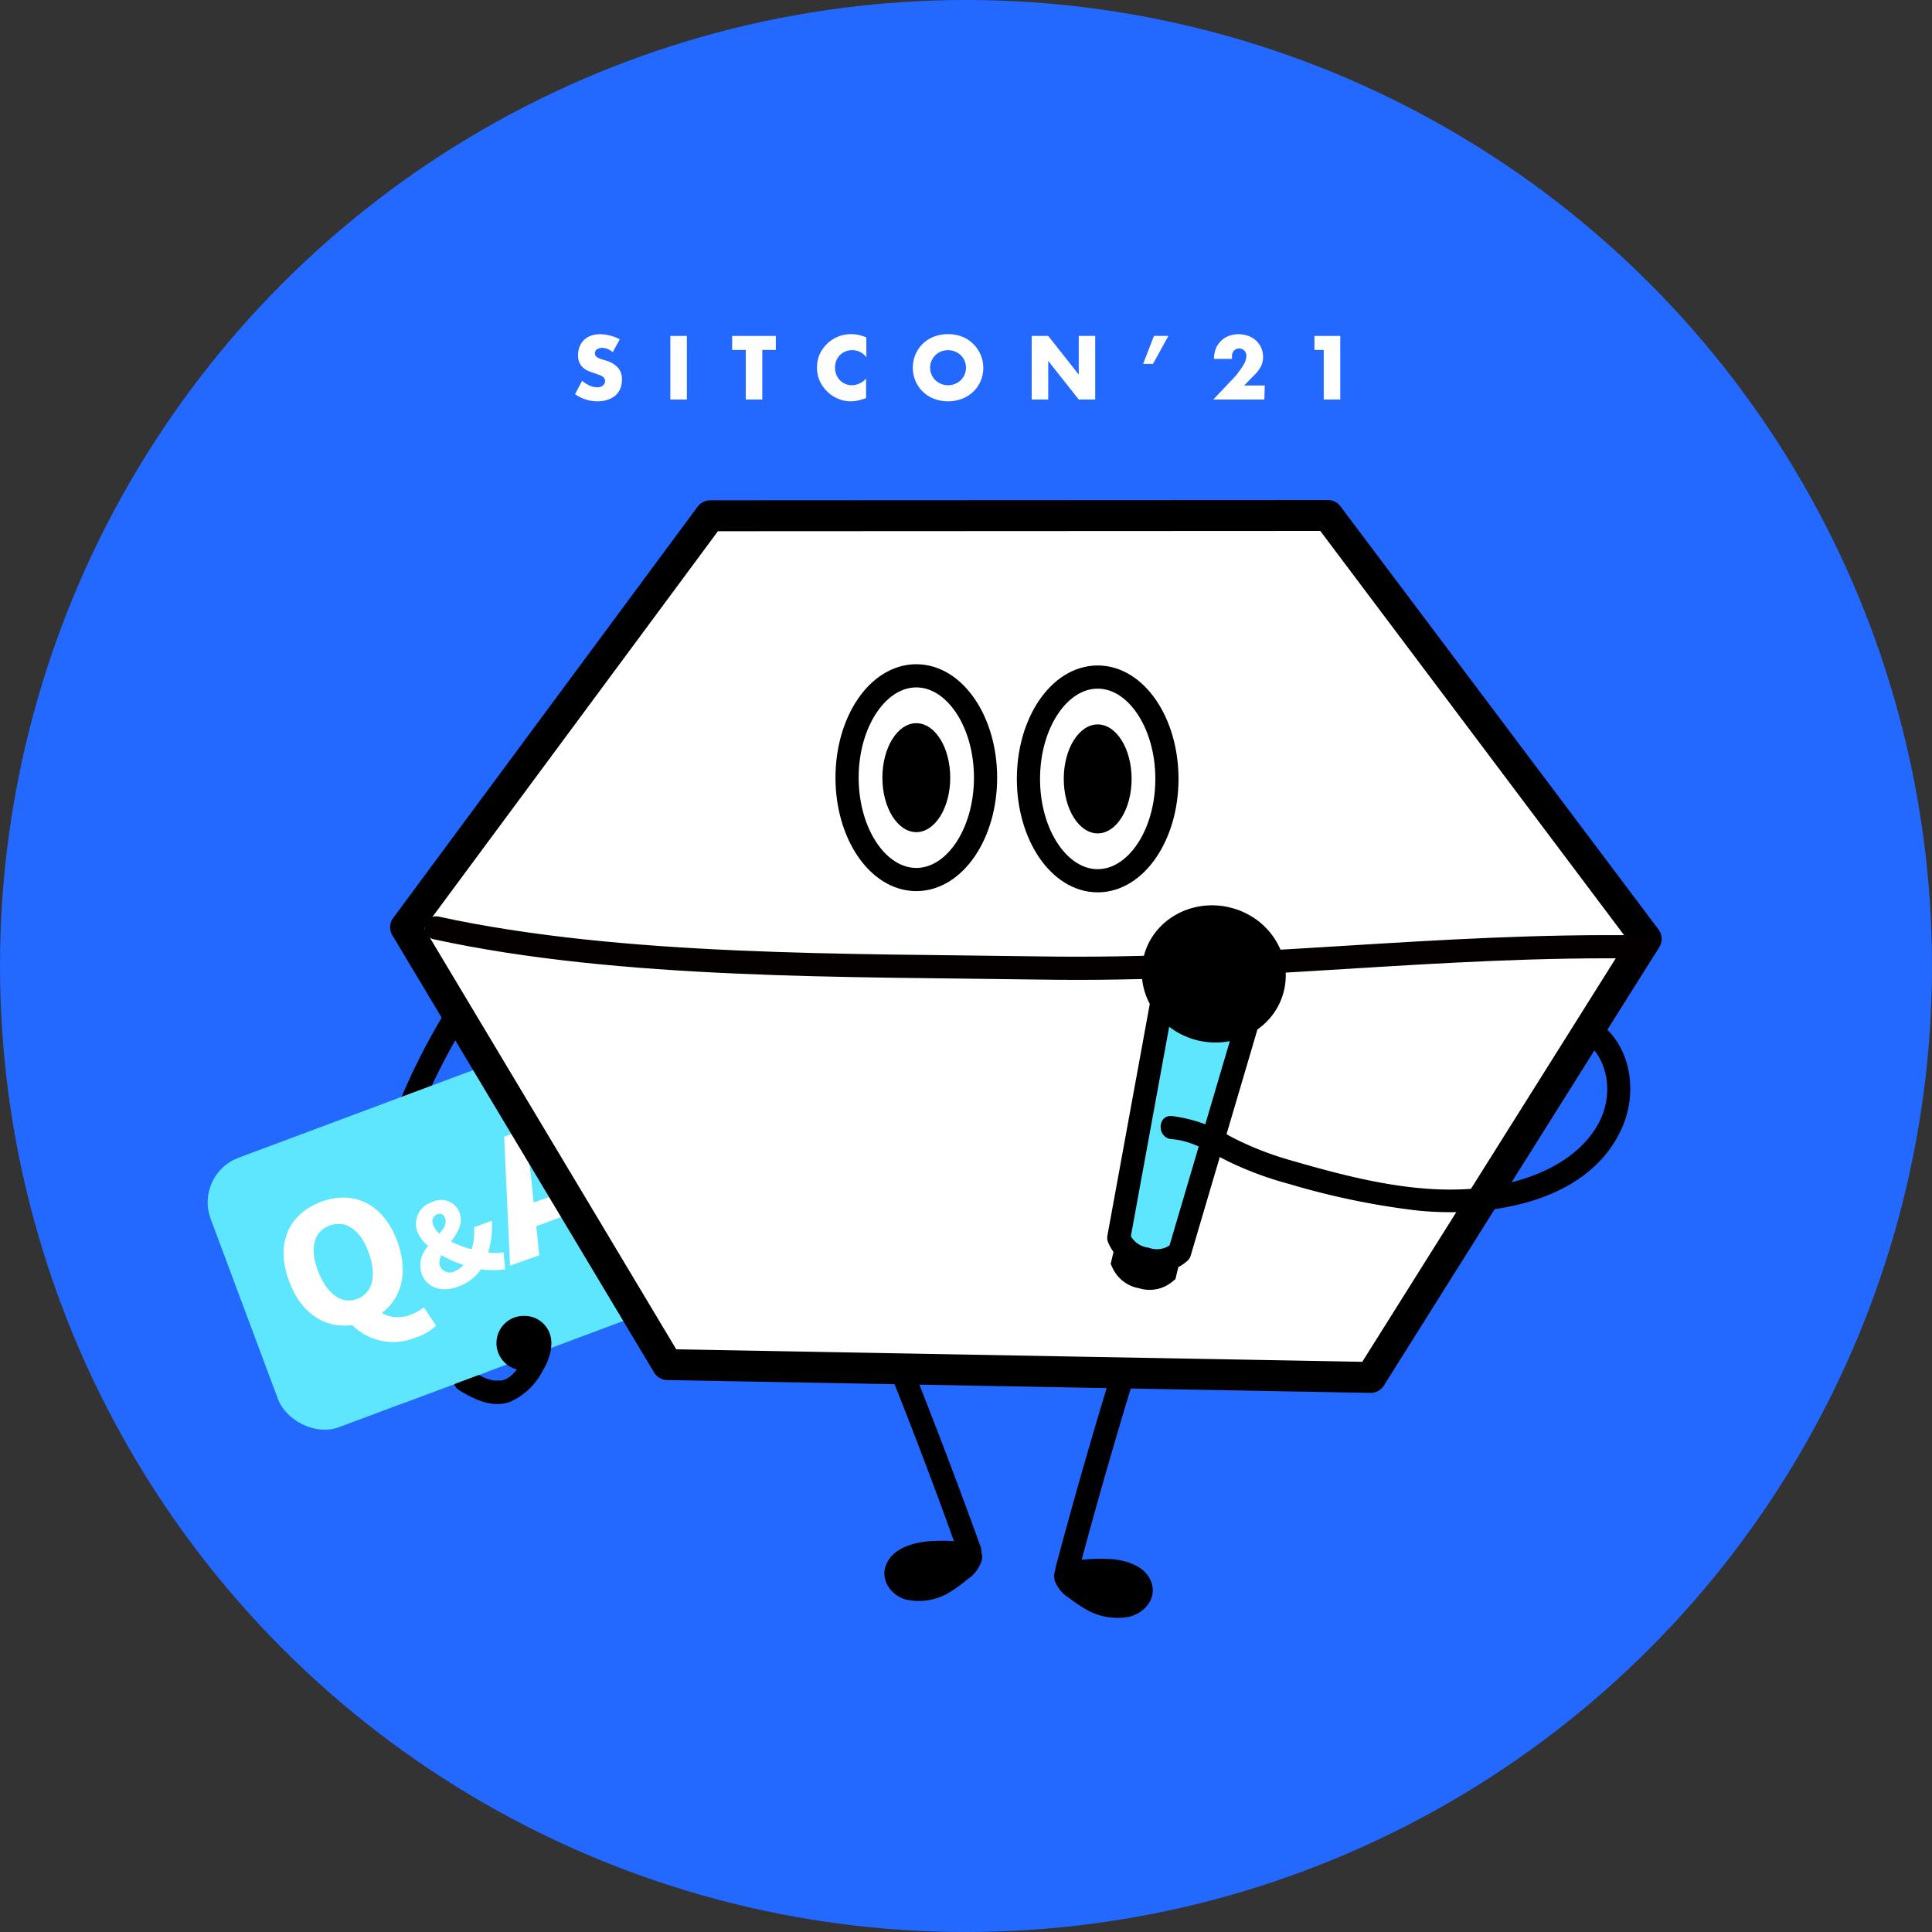 <svg id="圖層_1" data-name="圖層 1" xmlns="http://www.w3.org/2000/svg" viewBox="0 0 250 250"><rect x="0" y="0" width="250" height="250" fill="#333333" stroke="none"/><defs><style>.cls-1{fill:#2368ff;}.cls-2,.cls-4,.cls-7{fill:#fff;}.cls-10,.cls-3,.cls-5,.cls-8{fill:#5fe6ff;}.cls-3{stroke:#5fe6ff;}.cls-3,.cls-5,.cls-9{stroke-miterlimit:10;}.cls-4,.cls-5,.cls-7,.cls-8,.cls-9{stroke:#000;}.cls-4,.cls-6,.cls-7,.cls-8{stroke-linecap:round;stroke-linejoin:round;}.cls-4{stroke-width:4px;}.cls-5,.cls-6,.cls-7,.cls-8,.cls-9{stroke-width:3px;}.cls-6{fill:none;stroke:#040000;}</style></defs><circle class="cls-1" cx="125" cy="125" r="125"/><path d="M188.26,262.51a83.94,83.94,0,0,0-5.41,10.71,1.56,1.56,0,0,0,.53,2.06,1.52,1.52,0,0,0,2.06-.54A83.29,83.29,0,0,1,190.85,264a1.5,1.5,0,0,0-2.59-1.52Z" transform="translate(-131 -131)"/><path class="cls-2" d="M210.29,176.57a2.46,2.46,0,0,0-.7-.42,1.81,1.81,0,0,0-.67-.13,1.1,1.1,0,0,0-.68.19.62.62,0,0,0-.26.52.52.52,0,0,0,.13.36,1.28,1.28,0,0,0,.34.24,2.67,2.67,0,0,0,.48.18l.53.16a3.41,3.41,0,0,1,1.54.94,2.33,2.33,0,0,1,.48,1.52,3,3,0,0,1-.21,1.15,2.47,2.47,0,0,1-.62.88,2.91,2.91,0,0,1-1,.56,4,4,0,0,1-1.35.21,5,5,0,0,1-2.89-.93l.92-1.73a3.69,3.69,0,0,0,1,.64,2.4,2.4,0,0,0,.93.2,1.1,1.1,0,0,0,.78-.24.72.72,0,0,0,.25-.54.65.65,0,0,0-.28-.58,2.07,2.07,0,0,0-.4-.21l-.59-.22a8,8,0,0,1-.82-.29,2.42,2.42,0,0,1-.71-.42,2,2,0,0,1-.5-.66,2.28,2.28,0,0,1-.19-1,3,3,0,0,1,.2-1.1,2.59,2.59,0,0,1,.57-.86,2.53,2.53,0,0,1,.9-.55,3.36,3.36,0,0,1,1.18-.19,4.9,4.9,0,0,1,1.28.17,5.3,5.3,0,0,1,1.27.49Z" transform="translate(-131 -131)"/><path class="cls-2" d="M219.88,174.47v8.23h-2.14v-8.23Z" transform="translate(-131 -131)"/><path class="cls-2" d="M229.64,176.28v6.42H227.5v-6.42h-1.76v-1.81h5.65v1.81Z" transform="translate(-131 -131)"/><path class="cls-2" d="M243.11,177.22a2.29,2.29,0,0,0-1.84-.91,2.21,2.21,0,0,0-.89.18,2.1,2.1,0,0,0-1.16,1.18,2.49,2.49,0,0,0,0,1.81,2.16,2.16,0,0,0,2,1.37,2.49,2.49,0,0,0,1.85-.87v2.53l-.22.08a6.39,6.39,0,0,1-.92.25,4,4,0,0,1-.84.09,4.13,4.13,0,0,1-1.63-.33,4.22,4.22,0,0,1-1.38-.9,4.57,4.57,0,0,1-1-1.39,4.22,4.22,0,0,1-.36-1.75,4.33,4.33,0,0,1,.35-1.74,4.6,4.6,0,0,1,1-1.37,4.36,4.36,0,0,1,1.38-.89,4.25,4.25,0,0,1,1.65-.32,4.5,4.5,0,0,1,1,.1,6.39,6.39,0,0,1,1,.32Z" transform="translate(-131 -131)"/><path class="cls-2" d="M249.12,178.58a4.28,4.28,0,0,1,1.28-3.09,4.28,4.28,0,0,1,1.44-.92,4.92,4.92,0,0,1,1.83-.33,5,5,0,0,1,1.84.33,4.35,4.35,0,0,1,2.39,5.72,4.28,4.28,0,0,1-.94,1.38,4.43,4.43,0,0,1-1.45.92,5,5,0,0,1-1.84.34,4.93,4.93,0,0,1-1.83-.34,4.21,4.21,0,0,1-2.38-2.3A4.42,4.42,0,0,1,249.12,178.58Zm2.24,0a2.12,2.12,0,0,0,.19.91,2.39,2.39,0,0,0,.5.72,2.38,2.38,0,0,0,1.62.64,2.21,2.21,0,0,0,.89-.17,2.44,2.44,0,0,0,.75-.47,2.39,2.39,0,0,0,.5-.72,2.27,2.27,0,0,0,0-1.82,2.39,2.39,0,0,0-.5-.72,2.44,2.44,0,0,0-.75-.47,2.39,2.39,0,0,0-1.77,0,2.18,2.18,0,0,0-.74.47,2.39,2.39,0,0,0-.5.72A2.12,2.12,0,0,0,251.36,178.58Z" transform="translate(-131 -131)"/><path class="cls-2" d="M264.5,182.7v-8.23h2.14l3.95,5v-5h2.13v8.23h-2.13l-3.95-5v5Z" transform="translate(-131 -131)"/><path class="cls-2" d="M280.32,174.47h1.87l-2,3.62h-1.27Z" transform="translate(-131 -131)"/><path class="cls-2" d="M294.61,182.7H288l2-2.12c.53-.56,1-1,1.26-1.43a7.66,7.66,0,0,0,.69-1,2.61,2.61,0,0,0,.27-.66,1.91,1.91,0,0,0,.06-.42,1,1,0,0,0-.06-.36,1,1,0,0,0-.18-.32.86.86,0,0,0-.29-.21.94.94,0,0,0-1.08.2,1,1,0,0,0-.25.71,3,3,0,0,0,0,.35h-2.33a3.64,3.64,0,0,1,.23-1.31,3.09,3.09,0,0,1,.66-1,3,3,0,0,1,1-.65,3.37,3.37,0,0,1,1.29-.23,3.53,3.53,0,0,1,1.27.22,2.88,2.88,0,0,1,1,.61,2.81,2.81,0,0,1,.66.93,2.85,2.85,0,0,1,.24,1.17,2.62,2.62,0,0,1-.29,1.25,4.27,4.27,0,0,1-.92,1.18L292,180.88h2.66Z" transform="translate(-131 -131)"/><path class="cls-2" d="M302.29,176.28h-1.2v-1.81h3.34v8.23h-2.14Z" transform="translate(-131 -131)"/><path d="M244,303.31q5.84,14.2,11,28.66c.65,1.8,3.55,1,2.9-.8q-5.22-14.44-11-28.66c-.73-1.76-3.63-1-2.9.8Z" transform="translate(-131 -131)"/><path d="M276.16,304.26q-4.59,14.65-8.55,29.5a1.5,1.5,0,0,0,2.9.79q3.94-14.83,8.55-29.5c.58-1.84-2.32-2.63-2.9-.79Z" transform="translate(-131 -131)"/><rect class="cls-3" x="161.25" y="271.93" width="58.22" height="36.21" rx="5.65" transform="translate(-220.45 -46.07) rotate(-20.48)"/><path class="cls-2" d="M187.42,302.54a6.84,6.84,0,0,1-2.59,1.52,7.54,7.54,0,0,1-8.26-1.6c-3.51.49-6.61-1.48-8.17-5.7-1.81-4.9,0-8.71,4.17-10.25s8,.21,9.83,5.09c1.47,4,.59,7.35-2,9.3a4.23,4.23,0,0,0,3.83.18,5.88,5.88,0,0,0,1.62-.91Zm-10.21-3.46c2-.75,2.6-3,1.46-6.1-1.07-2.89-2.95-4.14-5-3.4s-2.62,2.91-1.55,5.8C173.3,298.49,175.2,299.82,177.21,299.08Z" transform="translate(-131 -131)"/><path class="cls-2" d="M196.37,295.24a10,10,0,0,1-3.13,0,6,6,0,0,1-3,2.26c-2.37.87-4.09-.09-4.67-1.66a3.55,3.55,0,0,1,.85-3.6,4.76,4.76,0,0,1-1.42-1.89,2.92,2.92,0,0,1,1.93-3.8,2.53,2.53,0,0,1,3.54,1.39c.51,1.36-.27,2.59-1.11,3.72a13.85,13.85,0,0,0,2.68,1,7.5,7.5,0,0,0,.3-2.85l2.3-.85a11.43,11.43,0,0,1-.48,4.1,6.41,6.41,0,0,0,2,0Zm-8.5-4.62c.57-.68,1-1.31.71-2a.69.69,0,0,0-1-.49,1,1,0,0,0-.5,1.43A2.58,2.58,0,0,0,187.87,290.62Zm2,4.86a2.6,2.6,0,0,0,1.1-.8,15.1,15.1,0,0,1-2.84-1.25,1.76,1.76,0,0,0-.21,1.37A1.39,1.39,0,0,0,189.9,295.48Z" transform="translate(-131 -131)"/><path class="cls-2" d="M204.91,288l-4.52,1.67.39,3.76L197,294.77l-.76-16.68,4.39-1.62,10.25,13.19-3.86,1.42Zm-1.72-2.51-.79-1.14c-1-1.34-2-3-3-4.35l-.09,0c.21,1.7.45,3.6.6,5.22l.14,1.39Z" transform="translate(-131 -131)"/><path d="M197.53,304.48l-.54,1.91,1.85-1.05c-.12,0-.15-.11,0,0,0,0-.11-.05-.15-.09s.16.2,0,0a.74.74,0,0,0-.13-.12c-.18-.16,0,0,0,0l-.12-.19c0-.05,0-.11-.08-.15s0,.24,0,0a1.41,1.41,0,0,0-.06-.22s0,.26,0,.12a.89.89,0,0,0,0-.23c0-.15,0,.09,0,.12a1.29,1.29,0,0,0,.06-.21s-.1.26,0,.1.13-.26,0-.07.06-.05.09-.09-.22.11.08,0-.17,0,.08,0c0,0,.2-.06.21-.05s-.32,0-.13,0H199c.29,0,0,0,0,0s.41.24.22.06-.06,0,0,0,.2.27,0-.05a.5.5,0,0,0,.12.13c.17.14-.15-.18,0,0s.05.1.09.14c-.16-.19,0-.14,0,0a1.8,1.8,0,0,0,.06.22c0,.16,0-.09,0-.11,0,.15,0,.31,0,.47s0,.22,0,0,0,.06,0,.11a4.5,4.5,0,0,1-.14.49c0,.15-.1.29-.15.43.11-.27-.06.1-.1.18a9.76,9.76,0,0,1-.51.89l-.54.79s-.2.25-.09.12-.05.05-.06.06-.23.28-.35.41-.25.26-.39.38l-.15.13c-.16.16.18-.11,0,0a4.13,4.13,0,0,1-.38.25c-.11.06-.5.2-.24.13l-.25.08s-.4.09-.24.07-.1,0-.11,0H195c.24,0-.08,0-.13,0-.23-.05-.45-.11-.68-.18a5.28,5.28,0,0,1-1-.43c-.43-.22-.84-.47-1.25-.72a1.51,1.51,0,0,0-2.05.54,1.53,1.53,0,0,0,.53,2.05c1.93,1.17,4.25,2.33,6.55,1.51a8.63,8.63,0,0,0,4.23-4c1-1.62,1.73-4,.5-5.67a3.41,3.41,0,0,0-2.75-1.46,3.52,3.52,0,0,0-1,6.94,1.52,1.52,0,0,0,1.85-1l.53-1.91a1.5,1.5,0,1,0-2.89-.8Z" transform="translate(-131 -131)"/><path d="M268.88,335a2.61,2.61,0,0,0,1.17,1.46c1.5,1.16,3.19,2.38,5.46,2.43a3.93,3.93,0,0,0,2.26-.56,1.84,1.84,0,0,0,.8-2.06,2.89,2.89,0,0,0-1.67-1.51c-2.21-.94-5.14-.53-7.84-.1" transform="translate(-131 -131)"/><path d="M267.43,335.38a4.42,4.42,0,0,0,1.92,2.4,18,18,0,0,0,2,1.37,8.16,8.16,0,0,0,5.6,1.09c2-.37,3.75-2.28,3.07-4.39s-3-2.84-4.89-3.08a23,23,0,0,0-6.46.43,1.5,1.5,0,0,0-1.05,1.84,1.54,1.54,0,0,0,1.84,1c.75-.12,1.37-.22,2-.29s1.41-.13,2.12-.13c.36,0,.71,0,1.07,0l.23,0,.54.1a6.68,6.68,0,0,1,.87.26h0l.27.14.2.11s.25.18.15.1.26.26.14.13.22.27.09.13,0,0,0,.06,0-.28,0-.11,0,.13,0,.19c0-.13.05-.2,0,0s0,.07,0,0-.14.19,0,.08-.23.22-.13.14-.09,0-.09.06l-.21.11c-.16.07,0,0,0,0l-.31.09c-.05,0-.43.07-.23.05a3.85,3.85,0,0,1-.48,0,5.43,5.43,0,0,1-.57,0c-.18,0,0,0,0,0l-.31-.06a6.63,6.63,0,0,1-.9-.25l-.21-.08-.48-.23a13.77,13.77,0,0,1-1.8-1.16l-.4-.31c-.13-.1,0,0,0,0l-.3-.24a4.44,4.44,0,0,1-.38-.37s.08.13,0,0,.08.33,0-.1a1.5,1.5,0,0,0-1.84-1.05,1.53,1.53,0,0,0-1.05,1.85Z" transform="translate(-131 -131)"/><path d="M256.53,332.22a2.56,2.56,0,0,1-1.1,1.51c-1.44,1.24-3.07,2.54-5.33,2.7a3.91,3.91,0,0,1-2.29-.45,1.84,1.84,0,0,1-.89-2,2.85,2.85,0,0,1,1.59-1.59c2.16-1,5.11-.78,7.83-.48" transform="translate(-131 -131)"/><path d="M255.09,331.82c0,.08-.1.4,0,.17,0,0-.16.22,0,.05l-.15.16a7.38,7.38,0,0,1-.73.65c-.24.2-.47.4-.72.59s0,0,0,0a1.09,1.09,0,0,1-.17.13,5.11,5.11,0,0,1-.48.33,5.3,5.3,0,0,1-3.26,1.06h-.24a3.58,3.58,0,0,1-.54-.14c.17.06-.15-.07-.2-.11l-.09-.06c.14.11-.16-.18,0,0s0-.1-.07-.12,0,0,0,.06c0-.15,0-.35,0-.09,0,0,0-.24,0,0s0,0,0,0c-.16.32.21-.3,0,0a2.22,2.22,0,0,1,.3-.31c-.15.14.13-.08.19-.12l.47-.26h0l.28-.1a6.74,6.74,0,0,1,.88-.24l.31-.06.11,0,.11,0,.32,0a26.35,26.35,0,0,1,5,.22,1.5,1.5,0,0,0,1.5-1.5,1.54,1.54,0,0,0-1.5-1.5,24.1,24.1,0,0,0-5.5-.17c-1.86.23-4.08.85-5.06,2.62-1.15,2.05.26,4.28,2.34,4.89a7.58,7.58,0,0,0,5.65-.91,16.3,16.3,0,0,0,2.29-1.66,4.57,4.57,0,0,0,1.92-2.54,1.54,1.54,0,0,0-1.05-1.85,1.51,1.51,0,0,0-1.84,1.05Z" transform="translate(-131 -131)"/><polygon class="cls-4" points="91.89 66.74 52.48 119.98 86.36 176.58 177.37 178.24 213.02 121.49 171.84 66.7 91.89 66.74"/><path class="cls-5" d="M279.48,293.22a5.26,5.26,0,0,1-2.59-1.32l-.59,2.49a3.19,3.19,0,0,0,2.46,1.85,3.11,3.11,0,0,0,3-.56l.59-2.47A5.27,5.27,0,0,1,279.48,293.22Z" transform="translate(-131 -131)"/><path class="cls-6" d="M187.42,251.07c24,5.23,53.5,4.8,78.27,5.19,27.41.43,50.86-3.15,78.26-2.72" transform="translate(-131 -131)"/><ellipse class="cls-7" cx="118.57" cy="100.63" rx="8.96" ry="13.18"/><ellipse cx="118.57" cy="100.63" rx="4.39" ry="7.05"/><ellipse class="cls-7" cx="142.04" cy="100.79" rx="8.96" ry="13.18"/><ellipse cx="142.04" cy="100.79" rx="4.39" ry="7.05"/><path class="cls-8" d="M292.91,261.59a8.18,8.18,0,0,1-11.24-2.67h0l-5.9,32.25a4.5,4.5,0,0,0,3.53,2.75,4.42,4.42,0,0,0,4.34-.88l9.28-31.44Z" transform="translate(-131 -131)"/><ellipse class="cls-9" cx="288.04" cy="257" rx="7.35" ry="7.84" transform="translate(-159.58 346.83) rotate(-76.63)"/><path d="M282.63,278.41c2.71.19,5,1.75,7.4,2.92a44.24,44.24,0,0,0,7.8,2.88,98.48,98.48,0,0,0,16.38,3.41c9.37,1,22.26-.88,26.65-10.61,2-4.43,1.33-10.26-2.61-13.42-1.49-1.2-3.63.91-2.12,2.12,3.1,2.49,3.6,7,1.82,10.46-2,3.86-6,6.22-10.07,7.46-9.72,3-20.45.24-29.91-2.5a40.39,40.39,0,0,1-7.74-3.07,19.45,19.45,0,0,0-7.6-2.65c-1.93-.13-1.92,2.87,0,3Z" transform="translate(-131 -131)"/><rect class="cls-10" x="182.7" y="308.94" width="11.44" height="1.62" transform="translate(-227.47 -45.5) rotate(-20.48)"/></svg>